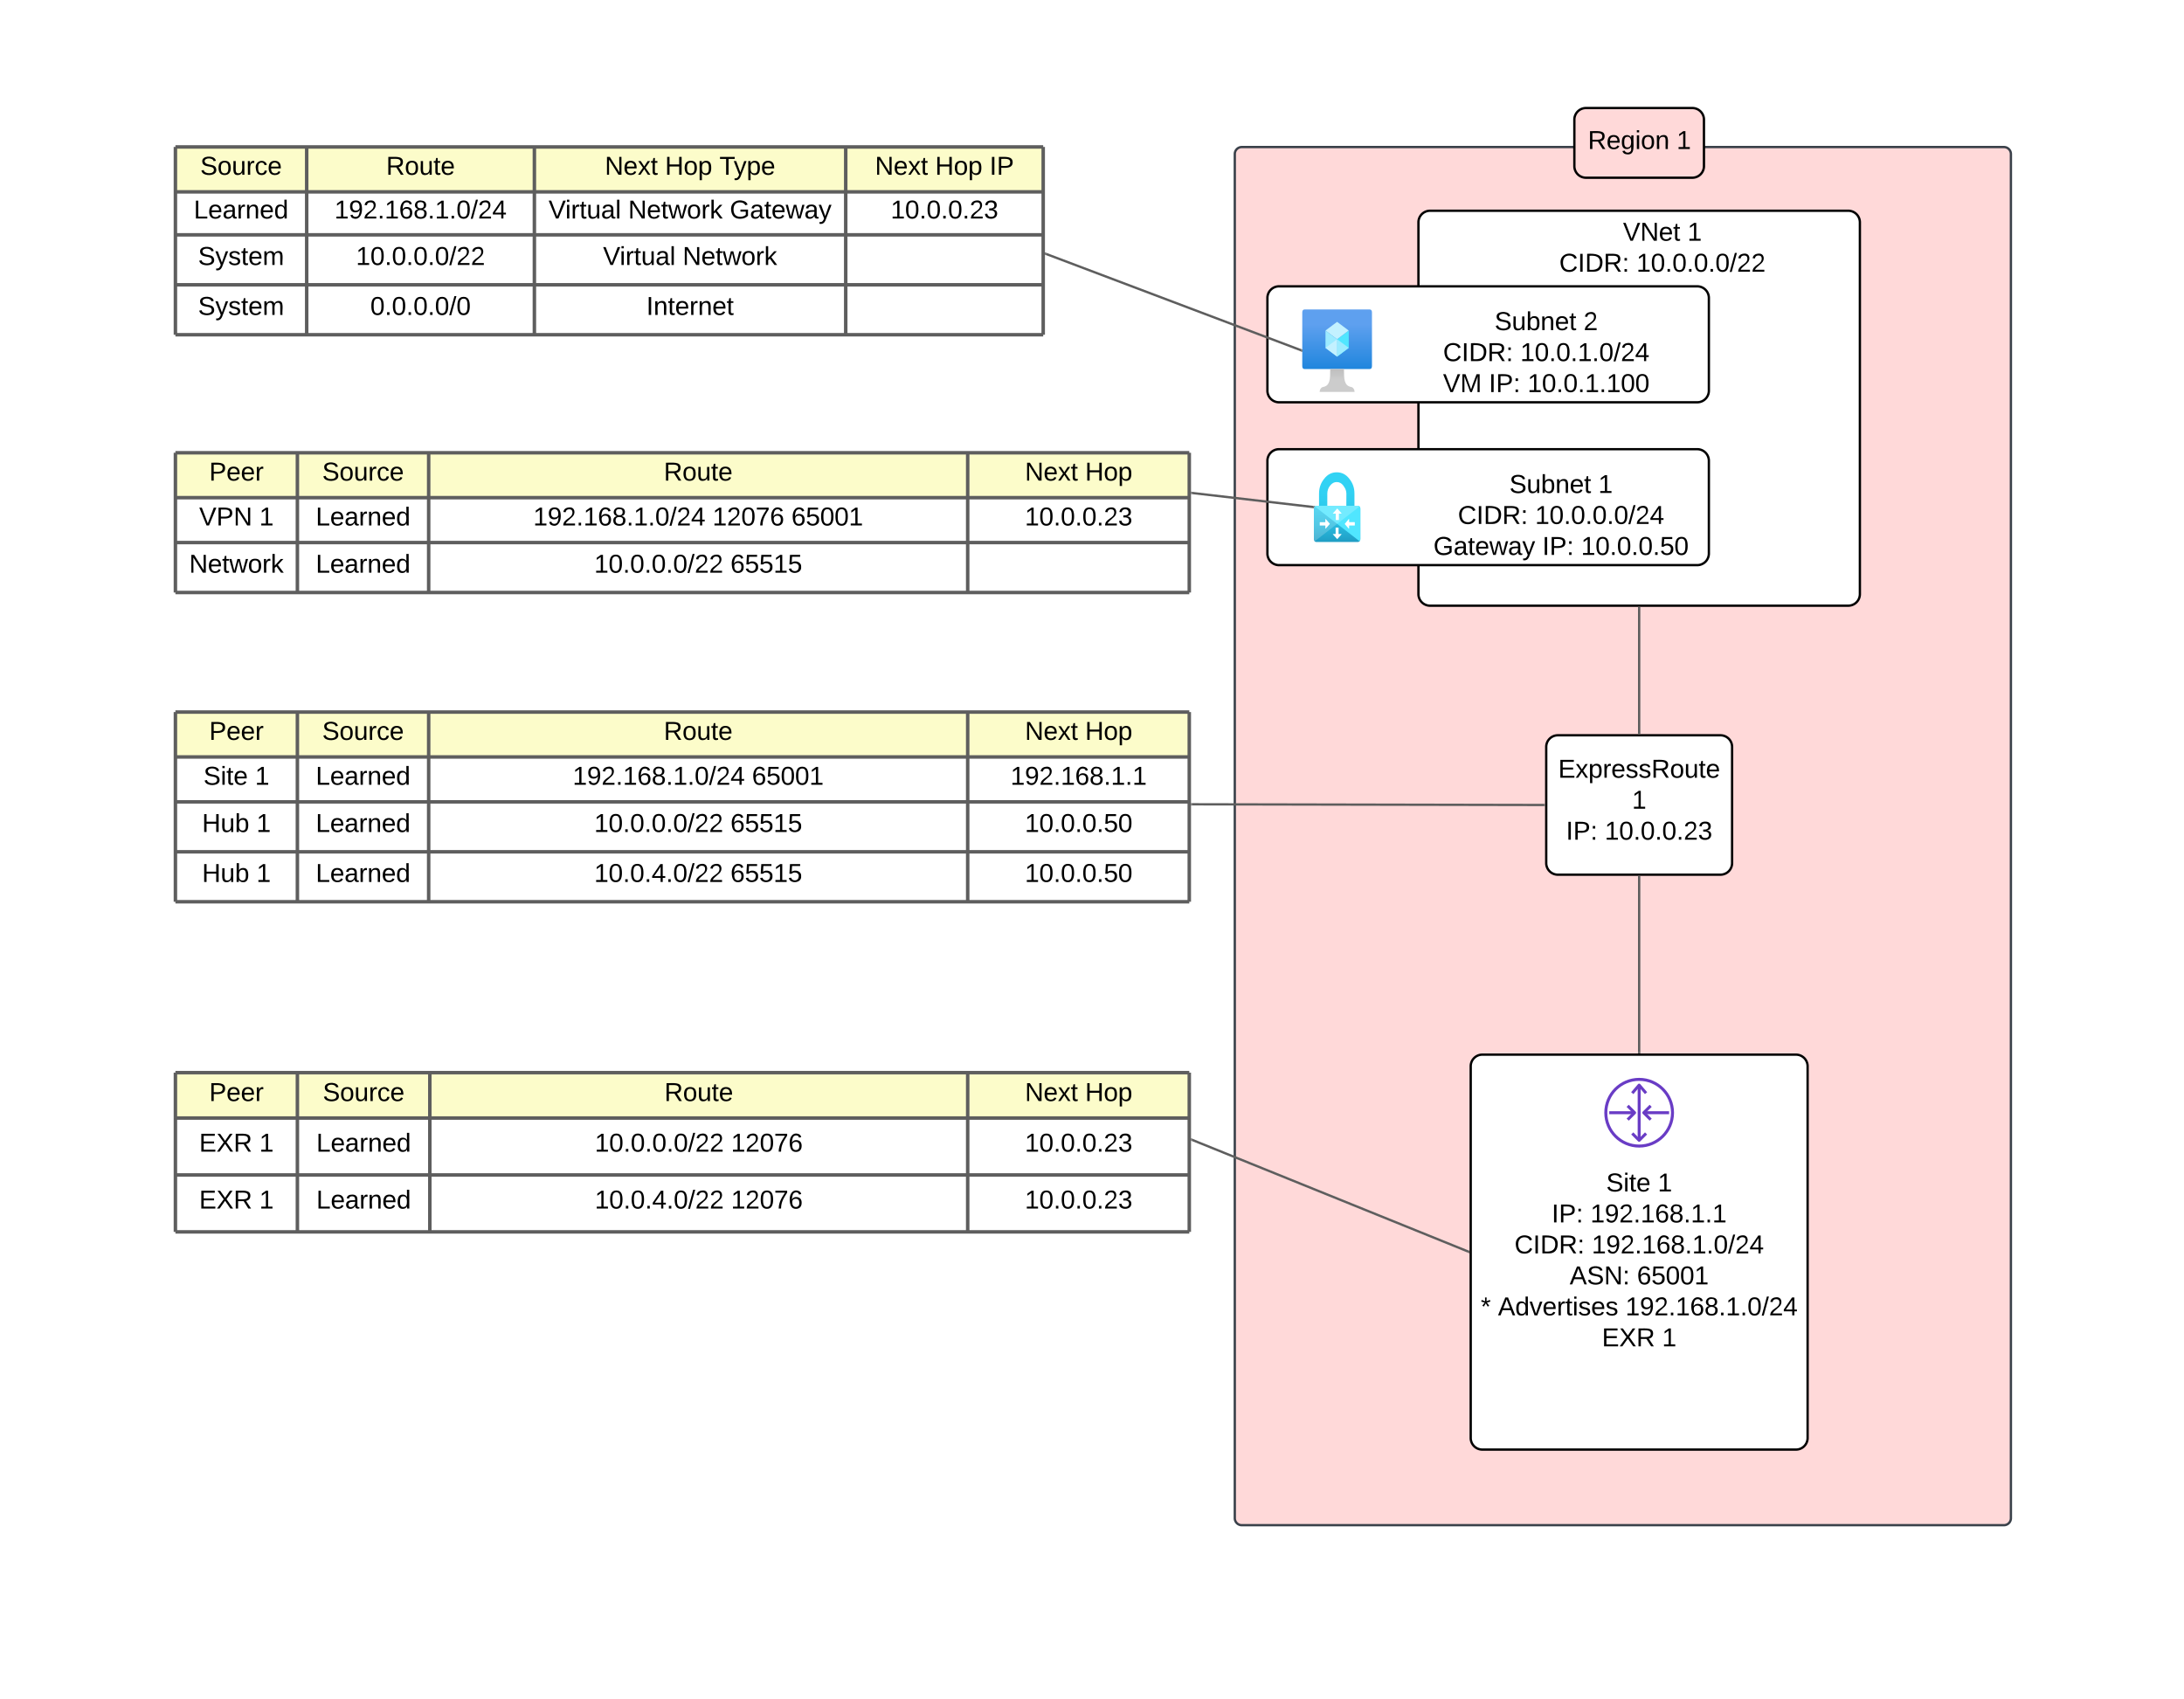 <svg xmlns="http://www.w3.org/2000/svg" xmlns:xlink="http://www.w3.org/1999/xlink" xmlns:lucid="lucid" width="1880" height="1463"><g transform="translate(271 -107)" lucid:page-tab-id="A-pHyNG8n0ai"><path d="M-2500-500h4000v2000h-4000z" fill="#fff"/><path d="M791.92 239.6a6 6 0 0 1 6-6H1454a6 6 0 0 1 6 6V1414a6 6 0 0 1-6 6H797.92a6 6 0 0 1-6-6z" stroke="#3a414a" stroke-width="2" fill="#ffd9d9"/><path d="M1060 750a10 10 0 0 1 10-10h140a10 10 0 0 1 10 10v100a10 10 0 0 1-10 10h-140a10 10 0 0 1-10-10z" stroke="#000" stroke-width="2" fill="#fff"/><use xlink:href="#a" transform="matrix(1,0,0,1,1065,745) translate(5.309 31.528)"/><use xlink:href="#b" transform="matrix(1,0,0,1,1065,745) translate(68.827 58.194)"/><use xlink:href="#c" transform="matrix(1,0,0,1,1065,745) translate(12.037 84.861)"/><use xlink:href="#d" transform="matrix(1,0,0,1,1065,745) translate(45.37 84.861)"/><path d="M1140 862v150.92" stroke="#5e5e5e" stroke-width="2" fill="none"/><path d="M1140.97 862.03h-1.94V861h1.94zM1140.97 1013.92h-1.94v-1.03h1.94z" stroke="#5e5e5e" stroke-width=".05" fill="#5e5e5e"/><path d="M-120 720h105v38.65h-105zM-15 720H98v38.65H-15zM98 720h464v38.65H98zM562 720h190.74v38.65H562z" fill="#fcfcca"/><path d="M-120 758.65h105v38.65h-105zM-15 758.65H98v38.65H-15zM98 758.65h464v38.65H98zM562 758.65h190.74v38.65H562zM-120 797.3h105v43h-105zM-15 797.3H98v43H-15zM98 797.3h464v43H98zM562 797.3h190.74v43H562zM-120 840.3h105v43h-105zM-15 840.3H98v43H-15zM98 840.3h464v43H98zM562 840.3h190.74v43H562z" fill="#fff"/><path d="M-120 720v38.65M-120 720h105M-15 720v38.65M-15 720H98M98 720v38.65M98 720h464M562 720v38.65M752.74 720v38.65M562 720h190.74M-120 758.65v38.65M-120 758.65h105M-15 758.65v38.65M-15 758.65H98M98 758.65v38.65M98 758.65h464M562 758.65v38.65M752.74 758.65v38.65M562 758.65h190.74M-120 797.3v43M-120 797.3h105M-15 797.3v43M-15 797.3H98M98 797.3v43M98 797.3h464M562 797.3v43M752.74 797.3v43M562 797.3h190.74M-120 840.3v43M-120 840.3h105M-120 883.3h105M-15 840.3v43M-15 840.3H98M-15 883.3H98M98 840.3v43M98 840.3h464M98 883.3h464M562 840.3v43M752.74 840.3v43M562 840.3h190.74M562 883.3h190.74" stroke="#5e5e5e" stroke-width="3" fill="none"/><use xlink:href="#e" transform="matrix(1,0,0,1,-115,725) translate(24.074 18.944)"/><use xlink:href="#f" transform="matrix(1,0,0,1,-10,725) translate(16.346 18.944)"/><use xlink:href="#g" transform="matrix(1,0,0,1,103,725) translate(197.401 18.944)"/><use xlink:href="#h" transform="matrix(1,0,0,1,567,725) translate(44.265 18.944)"/><use xlink:href="#i" transform="matrix(1,0,0,1,567,725) translate(96.056 18.944)"/><use xlink:href="#j" transform="matrix(1,0,0,1,-115,763.651) translate(19.136 18.944)"/><use xlink:href="#k" transform="matrix(1,0,0,1,-115,763.651) translate(63.519 18.944)"/><use xlink:href="#l" transform="matrix(1,0,0,1,-10,763.651) translate(10.79 18.944)"/><use xlink:href="#m" transform="matrix(1,0,0,1,103,763.651) translate(118.975 18.944)"/><use xlink:href="#n" transform="matrix(1,0,0,1,103,763.651) translate(273.296 18.944)"/><use xlink:href="#o" transform="matrix(1,0,0,1,567,763.651) translate(31.858 18.944)"/><use xlink:href="#p" transform="matrix(1,0,0,1,-115,802.302) translate(17.901 20.944)"/><use xlink:href="#k" transform="matrix(1,0,0,1,-115,802.302) translate(64.753 20.944)"/><use xlink:href="#l" transform="matrix(1,0,0,1,-10,802.302) translate(10.79 20.944)"/><use xlink:href="#q" transform="matrix(1,0,0,1,103,802.302) translate(137.494 20.944)"/><use xlink:href="#r" transform="matrix(1,0,0,1,103,802.302) translate(254.778 20.944)"/><use xlink:href="#s" transform="matrix(1,0,0,1,567,802.302) translate(44.204 20.944)"/><use xlink:href="#p" transform="matrix(1,0,0,1,-115,845.302) translate(17.901 20.944)"/><use xlink:href="#k" transform="matrix(1,0,0,1,-115,845.302) translate(64.753 20.944)"/><use xlink:href="#l" transform="matrix(1,0,0,1,-10,845.302) translate(10.79 20.944)"/><use xlink:href="#t" transform="matrix(1,0,0,1,103,845.302) translate(137.494 20.944)"/><use xlink:href="#r" transform="matrix(1,0,0,1,103,845.302) translate(254.778 20.944)"/><use xlink:href="#s" transform="matrix(1,0,0,1,567,845.302) translate(44.204 20.944)"/><path d="M993.07 1184.54l-237.9-96.25" stroke="#5e5e5e" stroke-width="2" fill="none"/><path d="M994 1183.87v2.1l-1.32-.53.74-1.8zM755.55 1087.4l-.73 1.8-.58-.23v-2.1z" stroke="#5e5e5e" stroke-width=".05" fill="#5e5e5e"/><path d="M995 1024.92a10 10 0 0 1 10-10h270a10 10 0 0 1 10 10v320a10 10 0 0 1-10 10h-270a10 10 0 0 1-10-10z" stroke="#000" stroke-width="2" fill="#fff"/><path d="M1140 1094.92c-16.56 0-30-13.44-30-30 0-16.56 13.44-30 30-30 16.56 0 30 13.44 30 30 0 16.56-13.44 30-30 30zm0-57.42c-15.18 0-27.42 12.24-27.42 27.42 0 15.18 12.24 27.42 27.42 27.42 15.18 0 27.42-12.24 27.42-27.42 0-15.18-12.24-27.42-27.42-27.42z" stroke="#fff" stroke-opacity="0" fill="#693cc5"/><path d="M1144.97 1048.9l-4.97-5.8-4.97 5.8-1.94-1.66 5.93-6.93c.46-.52 1.26-.58 1.8-.12l.14.13 5.94 6.94z" stroke="#fff" stroke-opacity="0" fill="#693cc5"/><path d="M1138.72 1042.1h2.56v45.63h-2.56v-45.64z" stroke="#fff" stroke-opacity="0" fill="#693cc5"/><path d="M1140 1089.96c-.36 0-.66-.12-.9-.37l-5.94-5.95 1.8-1.8 5.04 5.1 5.04-5.1 1.8 1.8-5.94 5.94c-.24.24-.54.36-.9.36zM1131.06 1071.76l-1.87-1.74 5.03-5.1-5.04-5.04 1.86-1.8 5.94 5.93c.5.5.5 1.3 0 1.82zM1149 1071.76l-5.94-5.94c-.5-.5-.5-1.3 0-1.8l5.94-5.95 1.8 1.8-5.03 5.05 5.04 5.1z" stroke="#fff" stroke-opacity="0" fill="#693cc5"/><path d="M1143.96 1063.64h21.8v2.55h-21.8v-2.56zM1114.25 1063.64h21.8v2.55h-21.8v-2.56z" stroke="#fff" stroke-opacity="0" fill="#693cc5"/><path d="M-120 1030.42h105v39.07h-105zM-15 1030.42H99v39.07H-15zM99 1030.42h463v39.07H99zM562 1030.42h190.74v39.07H562z" fill="#fcfcca"/><path d="M-120 1069.5h105v49h-105zM-15 1069.5H99v49H-15zM99 1069.5h463v49H99zM562 1069.5h190.74v49H562zM-120 1118.5h105v49h-105zM-15 1118.5H99v49H-15zM99 1118.5h463v49H99zM562 1118.5h190.74v49H562z" fill="#fff"/><path d="M-120 1030.42v39.07M-120 1030.42h105M-15 1030.42v39.07M-15 1030.42H99M99 1030.42v39.07M99 1030.42h463M562 1030.42v39.07M752.74 1030.42v39.07M562 1030.42h190.74M-120 1069.5v49M-120 1069.5h105M-15 1069.5v49M-15 1069.5H99M99 1069.5v49M99 1069.5h463M562 1069.5v49M752.74 1069.5v49M562 1069.5h190.74M-120 1118.5v49M-120 1118.5h105M-120 1167.5h105M-15 1118.5v49M-15 1118.5H99M-15 1167.5H99M99 1118.5v49M99 1118.5h463M99 1167.5h463M562 1118.5v49M752.74 1118.5v49M562 1118.5h190.74M562 1167.5h190.74" stroke="#5e5e5e" stroke-width="3" fill="none"/><use xlink:href="#e" transform="matrix(1,0,0,1,-115,1035.417) translate(24.074 19.444)"/><use xlink:href="#f" transform="matrix(1,0,0,1,-10,1035.417) translate(16.846 19.444)"/><use xlink:href="#g" transform="matrix(1,0,0,1,104,1035.417) translate(196.901 19.444)"/><use xlink:href="#h" transform="matrix(1,0,0,1,567,1035.417) translate(44.265 19.444)"/><use xlink:href="#i" transform="matrix(1,0,0,1,567,1035.417) translate(96.056 19.444)"/><use xlink:href="#u" transform="matrix(1,0,0,1,-115,1074.486) translate(15.432 23.944)"/><use xlink:href="#k" transform="matrix(1,0,0,1,-115,1074.486) translate(67.222 23.944)"/><use xlink:href="#l" transform="matrix(1,0,0,1,-10,1074.486) translate(11.29 23.944)"/><use xlink:href="#q" transform="matrix(1,0,0,1,104,1074.486) translate(136.994 23.944)"/><use xlink:href="#v" transform="matrix(1,0,0,1,104,1074.486) translate(254.278 23.944)"/><use xlink:href="#w" transform="matrix(1,0,0,1,567,1074.486) translate(44.204 23.944)"/><use xlink:href="#u" transform="matrix(1,0,0,1,-115,1123.486) translate(15.432 23.944)"/><use xlink:href="#k" transform="matrix(1,0,0,1,-115,1123.486) translate(67.222 23.944)"/><use xlink:href="#l" transform="matrix(1,0,0,1,-10,1123.486) translate(11.29 23.944)"/><use xlink:href="#t" transform="matrix(1,0,0,1,104,1123.486) translate(136.994 23.944)"/><use xlink:href="#v" transform="matrix(1,0,0,1,104,1123.486) translate(254.278 23.944)"/><use xlink:href="#w" transform="matrix(1,0,0,1,567,1123.486) translate(44.204 23.944)"/><path d="M990 1120.92a6 6 0 0 1 6-6h288a6 6 0 0 1 6 6v48a6 6 0 0 1-6 6H996a6 6 0 0 1-6-6z" fill="none"/><use xlink:href="#j" transform="matrix(1,0,0,1,990,1114.917) translate(121.636 17.778)"/><use xlink:href="#b" transform="matrix(1,0,0,1,990,1114.917) translate(166.019 17.778)"/><use xlink:href="#c" transform="matrix(1,0,0,1,990,1114.917) translate(74.691 44.444)"/><use xlink:href="#x" transform="matrix(1,0,0,1,990,1114.917) translate(108.025 44.444)"/><use xlink:href="#y" transform="matrix(1,0,0,1,990,1114.917) translate(42.685 71.111)"/><use xlink:href="#z" transform="matrix(1,0,0,1,990,1114.917) translate(109.167 71.111)"/><use xlink:href="#A" transform="matrix(1,0,0,1,990,1114.917) translate(90.154 97.778)"/><use xlink:href="#B" transform="matrix(1,0,0,1,990,1114.917) translate(148.117 97.778)"/><use xlink:href="#C" transform="matrix(1,0,0,1,990,1114.917) translate(13.642 124.444)"/><use xlink:href="#D" transform="matrix(1,0,0,1,990,1114.917) translate(28.457 124.444)"/><use xlink:href="#E" transform="matrix(1,0,0,1,990,1114.917) translate(138.21 124.444)"/><use xlink:href="#F" transform="matrix(1,0,0,1,990,1114.917) translate(117.932 151.111)"/><use xlink:href="#k" transform="matrix(1,0,0,1,990,1114.917) translate(169.722 151.111)"/><path d="M1058 800l-302.76-.6" stroke="#5e5e5e" stroke-width="2" fill="none"/><path d="M1059 799.02V801h-1.03V799zM755.26 798.44v1.95h-1.02v-1.97z" stroke="#5e5e5e" stroke-width=".05" fill="#5e5e5e"/><path d="M950 298.43a10 10 0 0 1 10-10h360a10 10 0 0 1 10 10v320a10 10 0 0 1-10 10H960a10 10 0 0 1-10-10z" stroke="#000" stroke-width="2" fill="#fff"/><use xlink:href="#G" transform="matrix(1,0,0,1,955,293.432) translate(185 156.997)"/><use xlink:href="#H" transform="matrix(1,0,0,1,955,293.432) translate(185 183.663)"/><path d="M-120 496.78h105v38.65h-105zM-15 496.78H98v38.65H-15zM98 496.78h464v38.65H98zM562 496.78h190.74v38.65H562z" fill="#fcfcca"/><path d="M-120 535.43h105v38.65h-105zM-15 535.43H98v38.65H-15zM98 535.43h464v38.65H98zM562 535.43h190.74v38.65H562zM-120 574.08h105v43h-105zM-15 574.08H98v43H-15zM98 574.08h464v43H98zM562 574.08h190.74v43H562z" fill="#fff"/><path d="M-120 496.78v38.65M-120 496.78h105M-15 496.78v38.65M-15 496.78H98M98 496.78v38.65M98 496.78h464M562 496.78v38.65M752.74 496.78v38.65M562 496.78h190.74M-120 535.43v38.65M-120 535.43h105M-15 535.43v38.65M-15 535.43H98M98 535.43v38.65M98 535.43h464M562 535.43v38.65M752.74 535.43v38.65M562 535.43h190.74M-120 574.08v43M-120 574.08h105M-120 617.08h105M-15 574.08v43M-15 574.08H98M-15 617.08H98M98 574.08v43M98 574.08h464M98 617.08h464M562 574.08v43M752.74 574.08v43M562 574.08h190.74M562 617.08h190.74" stroke="#5e5e5e" stroke-width="3" fill="none"/><use xlink:href="#e" transform="matrix(1,0,0,1,-115,501.781) translate(24.074 18.944)"/><use xlink:href="#f" transform="matrix(1,0,0,1,-10,501.781) translate(16.346 18.944)"/><use xlink:href="#g" transform="matrix(1,0,0,1,103,501.781) translate(197.401 18.944)"/><use xlink:href="#h" transform="matrix(1,0,0,1,567,501.781) translate(44.265 18.944)"/><use xlink:href="#i" transform="matrix(1,0,0,1,567,501.781) translate(96.056 18.944)"/><use xlink:href="#I" transform="matrix(1,0,0,1,-115,540.432) translate(15.432 18.944)"/><use xlink:href="#k" transform="matrix(1,0,0,1,-115,540.432) translate(67.222 18.944)"/><use xlink:href="#l" transform="matrix(1,0,0,1,-10,540.432) translate(10.79 18.944)"/><use xlink:href="#m" transform="matrix(1,0,0,1,103,540.432) translate(85.025 18.944)"/><use xlink:href="#J" transform="matrix(1,0,0,1,103,540.432) translate(239.346 18.944)"/><use xlink:href="#n" transform="matrix(1,0,0,1,103,540.432) translate(307.247 18.944)"/><use xlink:href="#w" transform="matrix(1,0,0,1,567,540.432) translate(44.204 18.944)"/><use xlink:href="#K" transform="matrix(1,0,0,1,-115,579.083) translate(6.852 20.944)"/><use xlink:href="#l" transform="matrix(1,0,0,1,-10,579.083) translate(10.79 20.944)"/><use xlink:href="#q" transform="matrix(1,0,0,1,103,579.083) translate(137.494 20.944)"/><use xlink:href="#r" transform="matrix(1,0,0,1,103,579.083) translate(254.778 20.944)"/><path d="M1140 630.43V738" stroke="#5e5e5e" stroke-width="2" fill="none"/><path d="M1140.97 630.46h-1.94v-1.03h1.94zM1140.97 739h-1.94v-1.03h1.94z" stroke="#5e5e5e" stroke-width=".05" fill="#5e5e5e"/><path d="M-120 233.5H-7v38.67h-113zM-7 233.5h196v38.67H-7zM189 233.5h268v38.67H189zM457 233.5h170v38.67H457z" fill="#fcfcca"/><path d="M-120 272.17H-7v37h-113zM-7 272.17h196v37H-7zM189 272.17h268v37H189zM457 272.17h170v37H457zM-120 309.17H-7v43h-113zM-7 309.17h196v43H-7zM189 309.17h268v43H189zM457 309.17h170v43H457zM-120 352.17H-7v43h-113zM-7 352.17h196v43H-7zM189 352.17h268v43H189zM457 352.17h170v43H457z" fill="#fff"/><path d="M-120 233.5v38.67M-120 233.5H-7M-7 233.5v38.67M-7 233.5h196M189 233.5v38.67M189 233.5h268M457 233.5v38.67M627 233.5v38.67M457 233.5h170M-120 272.17v37M-120 272.17H-7M-7 272.17v37M-7 272.17h196M189 272.17v37M189 272.17h268M457 272.17v37M627 272.17v37M457 272.17h170M-120 309.17v43M-120 309.17H-7M-7 309.17v43M-7 309.17h196M189 309.17v43M189 309.17h268M457 309.17v43M627 309.17v43M457 309.17h170M-120 352.17v43M-120 352.17H-7M-120 395.17H-7M-7 352.17v43M-7 352.17h196M-7 395.17h196M189 352.17v43M189 352.17h268M189 395.17h268M457 352.17v43M627 352.17v43M457 352.17h170M457 395.17h170" stroke="#5e5e5e" stroke-width="3" fill="none"/><use xlink:href="#f" transform="matrix(1,0,0,1,-115,238.515) translate(16.346 18.944)"/><use xlink:href="#g" transform="matrix(1,0,0,1,-2,238.515) translate(63.401 18.944)"/><use xlink:href="#h" transform="matrix(1,0,0,1,194,238.515) translate(55.636 18.944)"/><use xlink:href="#L" transform="matrix(1,0,0,1,194,238.515) translate(107.426 18.944)"/><use xlink:href="#M" transform="matrix(1,0,0,1,194,238.515) translate(154.278 18.944)"/><use xlink:href="#h" transform="matrix(1,0,0,1,462,238.515) translate(20.185 18.944)"/><use xlink:href="#L" transform="matrix(1,0,0,1,462,238.515) translate(71.975 18.944)"/><use xlink:href="#N" transform="matrix(1,0,0,1,462,238.515) translate(118.827 18.944)"/><use xlink:href="#l" transform="matrix(1,0,0,1,-115,277.167) translate(10.79 17.944)"/><g><use xlink:href="#O" transform="matrix(1,0,0,1,-2,277.167) translate(18.926 17.944)"/></g><g><use xlink:href="#P" transform="matrix(1,0,0,1,194,277.167) translate(7.21 17.944)"/><use xlink:href="#Q" transform="matrix(1,0,0,1,194,277.167) translate(75.728 17.944)"/><use xlink:href="#R" transform="matrix(1,0,0,1,194,277.167) translate(163.198 17.944)"/></g><g><use xlink:href="#w" transform="matrix(1,0,0,1,462,277.167) translate(33.704 17.944)"/></g><g><use xlink:href="#S" transform="matrix(1,0,0,1,-115,314.167) translate(14.494 20.944)"/></g><g><use xlink:href="#T" transform="matrix(1,0,0,1,-2,314.167) translate(37.444 20.944)"/></g><g><use xlink:href="#P" transform="matrix(1,0,0,1,194,314.167) translate(54.093 20.944)"/><use xlink:href="#U" transform="matrix(1,0,0,1,194,314.167) translate(122.611 20.944)"/></g><g><use xlink:href="#S" transform="matrix(1,0,0,1,-115,357.167) translate(14.494 20.944)"/></g><g><use xlink:href="#V" transform="matrix(1,0,0,1,-2,357.167) translate(49.79 20.944)"/></g><g><use xlink:href="#W" transform="matrix(1,0,0,1,194,357.167) translate(91.377 20.944)"/></g><path d="M820 503.7a10 10 0 0 1 10-10h360a10 10 0 0 1 10 10v79.81a10 10 0 0 1-10 10H830a10 10 0 0 1-10-10z" stroke="#000" stroke-width="2" fill="#fff"/><path d="M859.43 543.5l-104.2-12.1" stroke="#5e5e5e" stroke-width="2" fill="none"/><path d="M861.14 542.72l-.37.27.03.02-.07.03v.02l-.13.06-.5 1.36-.03.05-.78-.08.22-1.94zM755.37 530.43l-.23 1.94-.9-.1v-1.97z" stroke="#5e5e5e" stroke-width=".05" fill="#5e5e5e"/><path d="M897.88 542.4h-2.96v-10.2c.05-5.03-1.4-9.3-4.4-13-2.8-3.73-6.46-5.6-10.78-5.6-4.36-.05-8.07 1.87-10.9 5.6-3 3.65-4.44 7.97-4.4 13v10.2h-2.4c-1.12.07-2.04 1.1-2.04 2.35v26.58c0 1.26.92 2.28 2.04 2.28h35.84c1.12 0 2.04-1 2.08-2.27v-26.58c-.04-1.32-.96-2.28-2.08-2.34zm-9.95 0h-16.38v-10.37c0-2.76.88-5.16 2.56-7.14 1.44-1.87 3.36-2.9 5.56-2.9 2.2 0 4.12 1.03 5.56 2.9.4.47.67.9.95 1.43 1.16 1.68 1.72 3.48 1.8 5.64z" stroke="#000" stroke-opacity="0" fill="url(#X)"/><path d="M897.97 542.4h-35.9c-.52 0-.95.2-1.3.6l38.5 29.9c.46-.43.74-1.04.74-1.74v-26.58c-.07-1.22-.93-2.13-2.03-2.17z" stroke="#000" stroke-opacity="0" fill="#50e6ff"/><path d="M862.14 542.4H898c.5 0 .95.2 1.34.6l-38.54 29.9c-.47-.46-.74-1.04-.74-1.74v-26.58c.12-1.22.98-2.13 2.08-2.17z" stroke="#000" stroke-opacity="0" fill="#fff" fill-opacity=".2"/><path d="M876.46 548.86l3.53-4c.08-.07.17-.07.26 0l3.5 4c.1.05.1.18.06.26-.03.03-.03.06-.06.08h-2.05c-.1 0-.17.08-.17.2v5.1c0 .12-.1.2-.18.2h-2.33c-.1.02-.15-.03-.18-.1V549.4c-.03-.12-.1-.22-.2-.2h-2.06c-.1-.02-.2-.1-.2-.23 0-.03.04-.08.08-.1zm7.27 18.2l-3.5 3.96c-.06.1-.18.1-.24.02-.04 0-.04 0-.04-.02l-3.5-3.95c-.1-.05-.13-.18-.07-.3.02 0 .02 0 .06-.04h2.05c.13 0 .22-.08.22-.18v-5.15c0-.13.1-.2.18-.2h2.18c.1 0 .18.07.18.2v5.15c0 .1.1.18.18.18h2.05c.08-.08.2-.05.26.05.06.08.06.22-.03.3zm-13.86-5.14v-2.34c0-.1-.1-.18-.18-.18h-4.45c-.12 0-.18-.1-.18-.2v-2.38c-.06-.08-.03-.2.06-.26.03-.02.06-.02.12-.02h4.44c.08 0 .17-.08.17-.2V554c0-.12.12-.22.24-.2.04 0 .07.03.1.06l3.5 3.96c.07.08.07.2 0 .27l-3.5 3.98c-.1.08-.24.05-.3-.05l-.03-.1zm20.45-7.9v2.3c0 .14.1.2.18.2h4.53s.2 0 .2.23v2.44c0 .12-.08.2-.2.2h-4.53c-.1 0-.18.08-.18.18v2.34c0 .1-.06.2-.15.2-.06 0-.12 0-.15-.04l-3.5-4 3.5-4.23s.3-.05.3.16z" stroke="#000" stroke-opacity="0" fill="#fff"/><path d="M952.74 519.6a6 6 0 0 1 6-6h228a6 6 0 0 1 6 6v48a6 6 0 0 1-6 6h-228a6 6 0 0 1-6-6z" fill="none"/><g><use xlink:href="#Y" transform="matrix(1,0,0,1,952.738,513.614) translate(75.556 17.778)"/><use xlink:href="#Z" transform="matrix(1,0,0,1,952.738,513.614) translate(152.099 17.778)"/><use xlink:href="#aa" transform="matrix(1,0,0,1,952.738,513.614) translate(31.204 44.444)"/><use xlink:href="#ab" transform="matrix(1,0,0,1,952.738,513.614) translate(97.685 44.444)"/><use xlink:href="#ac" transform="matrix(1,0,0,1,952.738,513.614) translate(10.154 71.111)"/><use xlink:href="#ad" transform="matrix(1,0,0,1,952.738,513.614) translate(103.92 71.111)"/><use xlink:href="#ae" transform="matrix(1,0,0,1,952.738,513.614) translate(137.253 71.111)"/></g><path d="M820 363.5a10 10 0 0 1 10-10h360a10 10 0 0 1 10 10v79.82a10 10 0 0 1-10 10H830a10 10 0 0 1-10-10z" stroke="#000" stroke-width="2" fill="#fff"/><path d="M851.98 373.42h56.04c1.32 0 1.98.87 1.98 2.56v46.13c0 1.7-.66 2.58-1.98 2.58h-56.04c-1.32 0-1.98-.87-1.98-2.56v-46.14c0-1.7.66-2.56 1.98-2.56z" stroke="#000" stroke-opacity="0" fill="url(#af)"/><path d="M890.02 391.6v14.9L880 414.04v-14.97l10.02-7.47z" stroke="#000" stroke-opacity="0" fill="#50e6ff"/><path d="M889.96 391.54l-10 7.5-9.98-7.5 10-7.47 9.98 7.47z" stroke="#000" stroke-opacity="0" fill="#c3f1ff"/><path d="M880 399.1v14.93l-10.02-7.52v-14.9l10.02 7.5z" stroke="#000" stroke-opacity="0" fill="#9cebff"/><path d="M869.98 406.46l10.02-7.4v14.9l-10.02-7.5z" stroke="#000" stroke-opacity="0" fill="#c3f1ff"/><path d="M890.02 406.46l-10.02-7.4v14.9l10.02-7.5z" stroke="#000" stroke-opacity="0" fill="#9cebff"/><path d="M892.03 440.15c-5.94-1.18-6.15-6.65-6.15-15.47h-11.8c0 8.82-.17 14.3-6.1 15.47-1.72.24-2.98 2.08-2.98 4.27h30c0-2.2-1.26-4.03-2.97-4.27z" stroke="#000" stroke-opacity="0" fill="url(#ag)"/><path d="M940 379.42a6 6 0 0 1 6-6h228a6 6 0 0 1 6 6v48a6 6 0 0 1-6 6H946a6 6 0 0 1-6-6z" fill="none"/><g><use xlink:href="#Y" transform="matrix(1,0,0,1,940,373.416) translate(75.556 17.778)"/><use xlink:href="#ah" transform="matrix(1,0,0,1,940,373.416) translate(152.099 17.778)"/><use xlink:href="#aa" transform="matrix(1,0,0,1,940,373.416) translate(31.204 44.444)"/><use xlink:href="#ai" transform="matrix(1,0,0,1,940,373.416) translate(97.685 44.444)"/><use xlink:href="#aj" transform="matrix(1,0,0,1,940,373.416) translate(31.142 71.111)"/><use xlink:href="#ak" transform="matrix(1,0,0,1,940,373.416) translate(70.586 71.111)"/><use xlink:href="#al" transform="matrix(1,0,0,1,940,373.416) translate(103.92 71.111)"/></g><path d="M849.06 408.56L629.44 325.6" stroke="#5e5e5e" stroke-width="2" fill="none"/><path d="M850 407.87v2.1l-1.3-.5.68-1.83zM629.8 324.7l-.68 1.83-.62-.23v-2.08z" stroke="#5e5e5e" stroke-width=".05" fill="#5e5e5e"/><path d="M1040 299.12a6 6 0 0 1 6-6h228a6 6 0 0 1 6 6v48a6 6 0 0 1-6 6h-228a6 6 0 0 1-6-6z" fill="none"/><g><use xlink:href="#am" transform="matrix(1,0,0,1,1040,293.12) translate(86.08 21.111)"/><use xlink:href="#b" transform="matrix(1,0,0,1,1040,293.12) translate(141.574 21.111)"/><use xlink:href="#y" transform="matrix(1,0,0,1,1040,293.12) translate(31.204 47.778)"/><use xlink:href="#an" transform="matrix(1,0,0,1,1040,293.12) translate(97.685 47.778)"/></g><path d="M1084.22 210a10 10 0 0 1 10-10h91.56a10 10 0 0 1 10 10v40a10 10 0 0 1-10 10h-91.56a10 10 0 0 1-10-10z" stroke="#000" stroke-width="2" fill="#ffd9d9"/><g><use xlink:href="#ao" transform="matrix(1,0,0,1,1089.22,205) translate(6.617 30.278)"/><use xlink:href="#ap" transform="matrix(1,0,0,1,1089.22,205) translate(83.037 30.278)"/></g><defs><path d="M30 0v-248h187v28H63v79h144v27H63v87h162V0H30" id="aq"/><path d="M141 0L90-78 38 0H4l68-98-65-92h35l48 74 47-74h35l-64 92 68 98h-35" id="ar"/><path d="M115-194c55 1 70 41 70 98S169 2 115 4C84 4 66-9 55-30l1 105H24l-1-265h31l2 30c10-21 28-34 59-34zm-8 174c40 0 45-34 45-75s-6-73-45-74c-42 0-51 32-51 76 0 43 10 73 51 73" id="as"/><path d="M114-163C36-179 61-72 57 0H25l-1-190h30c1 12-1 29 2 39 6-27 23-49 58-41v29" id="at"/><path d="M100-194c63 0 86 42 84 106H49c0 40 14 67 53 68 26 1 43-12 49-29l28 8c-11 28-37 45-77 45C44 4 14-33 15-96c1-61 26-98 85-98zm52 81c6-60-76-77-97-28-3 7-6 17-6 28h103" id="au"/><path d="M135-143c-3-34-86-38-87 0 15 53 115 12 119 90S17 21 10-45l28-5c4 36 97 45 98 0-10-56-113-15-118-90-4-57 82-63 122-42 12 7 21 19 24 35" id="av"/><path d="M233-177c-1 41-23 64-60 70L243 0h-38l-65-103H63V0H30v-248c88 3 205-21 203 71zM63-129c60-2 137 13 137-47 0-61-80-42-137-45v92" id="aw"/><path d="M100-194c62-1 85 37 85 99 1 63-27 99-86 99S16-35 15-95c0-66 28-99 85-99zM99-20c44 1 53-31 53-75 0-43-8-75-51-75s-53 32-53 75 10 74 51 75" id="ax"/><path d="M84 4C-5 8 30-112 23-190h32v120c0 31 7 50 39 49 72-2 45-101 50-169h31l1 190h-30c-1-10 1-25-2-33-11 22-28 36-60 37" id="ay"/><path d="M59-47c-2 24 18 29 38 22v24C64 9 27 4 27-40v-127H5v-23h24l9-43h21v43h35v23H59v120" id="az"/><g id="a"><use transform="matrix(0.062,0,0,0.062,0,0)" xlink:href="#aq"/><use transform="matrix(0.062,0,0,0.062,14.815,0)" xlink:href="#ar"/><use transform="matrix(0.062,0,0,0.062,25.926,0)" xlink:href="#as"/><use transform="matrix(0.062,0,0,0.062,38.272,0)" xlink:href="#at"/><use transform="matrix(0.062,0,0,0.062,45.617,0)" xlink:href="#au"/><use transform="matrix(0.062,0,0,0.062,57.963,0)" xlink:href="#av"/><use transform="matrix(0.062,0,0,0.062,69.074,0)" xlink:href="#av"/><use transform="matrix(0.062,0,0,0.062,80.185,0)" xlink:href="#aw"/><use transform="matrix(0.062,0,0,0.062,96.173,0)" xlink:href="#ax"/><use transform="matrix(0.062,0,0,0.062,108.519,0)" xlink:href="#ay"/><use transform="matrix(0.062,0,0,0.062,120.864,0)" xlink:href="#az"/><use transform="matrix(0.062,0,0,0.062,127.037,0)" xlink:href="#au"/></g><path d="M27 0v-27h64v-190l-56 39v-29l58-41h29v221h61V0H27" id="aA"/><use transform="matrix(0.062,0,0,0.062,0,0)" xlink:href="#aA" id="b"/><path d="M33 0v-248h34V0H33" id="aB"/><path d="M30-248c87 1 191-15 191 75 0 78-77 80-158 76V0H30v-248zm33 125c57 0 124 11 124-50 0-59-68-47-124-48v98" id="aC"/><path d="M33-154v-36h34v36H33zM33 0v-36h34V0H33" id="aD"/><g id="c"><use transform="matrix(0.062,0,0,0.062,0,0)" xlink:href="#aB"/><use transform="matrix(0.062,0,0,0.062,6.173,0)" xlink:href="#aC"/><use transform="matrix(0.062,0,0,0.062,20.988,0)" xlink:href="#aD"/></g><path d="M101-251c68 0 85 55 85 127S166 4 100 4C33 4 14-52 14-124c0-73 17-127 87-127zm-1 229c47 0 54-49 54-102s-4-102-53-102c-51 0-55 48-55 102 0 53 5 102 54 102" id="aE"/><path d="M33 0v-38h34V0H33" id="aF"/><path d="M101-251c82-7 93 87 43 132L82-64C71-53 59-42 53-27h129V0H18c2-99 128-94 128-182 0-28-16-43-45-43s-46 15-49 41l-32-3c6-41 34-60 81-64" id="aG"/><path d="M126-127c33 6 58 20 58 59 0 88-139 92-164 29-3-8-5-16-6-25l32-3c6 27 21 44 54 44 32 0 52-15 52-46 0-38-36-46-79-43v-28c39 1 72-4 72-42 0-27-17-43-46-43-28 0-47 15-49 41l-32-3c6-42 35-63 81-64 48-1 79 21 79 65 0 36-21 52-52 59" id="aH"/><g id="d"><use transform="matrix(0.062,0,0,0.062,0,0)" xlink:href="#aA"/><use transform="matrix(0.062,0,0,0.062,12.346,0)" xlink:href="#aE"/><use transform="matrix(0.062,0,0,0.062,24.691,0)" xlink:href="#aF"/><use transform="matrix(0.062,0,0,0.062,30.864,0)" xlink:href="#aE"/><use transform="matrix(0.062,0,0,0.062,43.21,0)" xlink:href="#aF"/><use transform="matrix(0.062,0,0,0.062,49.383,0)" xlink:href="#aE"/><use transform="matrix(0.062,0,0,0.062,61.728,0)" xlink:href="#aF"/><use transform="matrix(0.062,0,0,0.062,67.901,0)" xlink:href="#aG"/><use transform="matrix(0.062,0,0,0.062,80.247,0)" xlink:href="#aH"/></g><g id="e"><use transform="matrix(0.062,0,0,0.062,0,0)" xlink:href="#aC"/><use transform="matrix(0.062,0,0,0.062,14.815,0)" xlink:href="#au"/><use transform="matrix(0.062,0,0,0.062,27.16,0)" xlink:href="#au"/><use transform="matrix(0.062,0,0,0.062,39.506,0)" xlink:href="#at"/></g><path d="M185-189c-5-48-123-54-124 2 14 75 158 14 163 119 3 78-121 87-175 55-17-10-28-26-33-46l33-7c5 56 141 63 141-1 0-78-155-14-162-118-5-82 145-84 179-34 5 7 8 16 11 25" id="aI"/><path d="M96-169c-40 0-48 33-48 73s9 75 48 75c24 0 41-14 43-38l32 2c-6 37-31 61-74 61-59 0-76-41-82-99-10-93 101-131 147-64 4 7 5 14 7 22l-32 3c-4-21-16-35-41-35" id="aJ"/><g id="f"><use transform="matrix(0.062,0,0,0.062,0,0)" xlink:href="#aI"/><use transform="matrix(0.062,0,0,0.062,14.815,0)" xlink:href="#ax"/><use transform="matrix(0.062,0,0,0.062,27.16,0)" xlink:href="#ay"/><use transform="matrix(0.062,0,0,0.062,39.506,0)" xlink:href="#at"/><use transform="matrix(0.062,0,0,0.062,46.852,0)" xlink:href="#aJ"/><use transform="matrix(0.062,0,0,0.062,57.963,0)" xlink:href="#au"/></g><g id="g"><use transform="matrix(0.062,0,0,0.062,0,0)" xlink:href="#aw"/><use transform="matrix(0.062,0,0,0.062,15.988,0)" xlink:href="#ax"/><use transform="matrix(0.062,0,0,0.062,28.333,0)" xlink:href="#ay"/><use transform="matrix(0.062,0,0,0.062,40.679,0)" xlink:href="#az"/><use transform="matrix(0.062,0,0,0.062,46.852,0)" xlink:href="#au"/></g><path d="M190 0L58-211 59 0H30v-248h39L202-35l-2-213h31V0h-41" id="aK"/><g id="h"><use transform="matrix(0.062,0,0,0.062,0,0)" xlink:href="#aK"/><use transform="matrix(0.062,0,0,0.062,15.988,0)" xlink:href="#au"/><use transform="matrix(0.062,0,0,0.062,28.333,0)" xlink:href="#ar"/><use transform="matrix(0.062,0,0,0.062,39.444,0)" xlink:href="#az"/></g><path d="M197 0v-115H63V0H30v-248h33v105h134v-105h34V0h-34" id="aL"/><g id="i"><use transform="matrix(0.062,0,0,0.062,0,0)" xlink:href="#aL"/><use transform="matrix(0.062,0,0,0.062,15.988,0)" xlink:href="#ax"/><use transform="matrix(0.062,0,0,0.062,28.333,0)" xlink:href="#as"/></g><path d="M24-231v-30h32v30H24zM24 0v-190h32V0H24" id="aM"/><g id="j"><use transform="matrix(0.062,0,0,0.062,0,0)" xlink:href="#aI"/><use transform="matrix(0.062,0,0,0.062,14.815,0)" xlink:href="#aM"/><use transform="matrix(0.062,0,0,0.062,19.691,0)" xlink:href="#az"/><use transform="matrix(0.062,0,0,0.062,25.864,0)" xlink:href="#au"/></g><use transform="matrix(0.062,0,0,0.062,0,0)" xlink:href="#aA" id="k"/><path d="M30 0v-248h33v221h125V0H30" id="aN"/><path d="M141-36C126-15 110 5 73 4 37 3 15-17 15-53c-1-64 63-63 125-63 3-35-9-54-41-54-24 1-41 7-42 31l-33-3c5-37 33-52 76-52 45 0 72 20 72 64v82c-1 20 7 32 28 27v20c-31 9-61-2-59-35zM48-53c0 20 12 33 32 33 41-3 63-29 60-74-43 2-92-5-92 41" id="aO"/><path d="M117-194c89-4 53 116 60 194h-32v-121c0-31-8-49-39-48C34-167 62-67 57 0H25l-1-190h30c1 10-1 24 2 32 11-22 29-35 61-36" id="aP"/><path d="M85-194c31 0 48 13 60 33l-1-100h32l1 261h-30c-2-10 0-23-3-31C134-8 116 4 85 4 32 4 16-35 15-94c0-66 23-100 70-100zm9 24c-40 0-46 34-46 75 0 40 6 74 45 74 42 0 51-32 51-76 0-42-9-74-50-73" id="aQ"/><g id="l"><use transform="matrix(0.062,0,0,0.062,0,0)" xlink:href="#aN"/><use transform="matrix(0.062,0,0,0.062,12.346,0)" xlink:href="#au"/><use transform="matrix(0.062,0,0,0.062,24.691,0)" xlink:href="#aO"/><use transform="matrix(0.062,0,0,0.062,37.037,0)" xlink:href="#at"/><use transform="matrix(0.062,0,0,0.062,44.383,0)" xlink:href="#aP"/><use transform="matrix(0.062,0,0,0.062,56.728,0)" xlink:href="#au"/><use transform="matrix(0.062,0,0,0.062,69.074,0)" xlink:href="#aQ"/></g><path d="M99-251c64 0 84 50 84 122C183-37 130 33 47-8c-14-7-20-23-25-40l30-5c6 39 69 39 84 7 9-19 16-44 16-74-10 22-31 35-62 35-49 0-73-33-73-83 0-54 28-83 82-83zm-1 141c31-1 51-18 51-49 0-36-14-67-51-67-34 0-49 23-49 58 0 34 15 58 49 58" id="aR"/><path d="M110-160c48 1 74 30 74 79 0 53-28 85-80 85-65 0-83-55-86-122-5-90 50-162 133-122 14 7 22 21 27 39l-31 6c-5-40-67-38-82-6-9 19-15 44-15 74 11-20 30-34 60-33zm-7 138c34 0 49-23 49-58s-16-56-50-56c-29 0-50 16-49 49 1 36 15 65 50 65" id="aS"/><path d="M134-131c28 9 52 24 51 62-1 50-34 73-85 73S17-19 16-69c0-36 21-54 49-61-75-25-45-126 34-121 46 3 78 18 79 63 0 33-17 51-44 57zm-34-11c31 1 46-15 46-44 0-28-17-43-47-42-29 0-46 13-45 42 1 28 16 44 46 44zm1 122c35 0 51-18 51-52 0-30-18-46-53-46-33 0-51 17-51 47 0 34 19 51 53 51" id="aT"/><path d="M0 4l72-265h28L28 4H0" id="aU"/><path d="M155-56V0h-30v-56H8v-25l114-167h33v167h35v25h-35zm-30-156c-27 46-58 90-88 131h88v-131" id="aV"/><g id="m"><use transform="matrix(0.062,0,0,0.062,0,0)" xlink:href="#aA"/><use transform="matrix(0.062,0,0,0.062,12.346,0)" xlink:href="#aR"/><use transform="matrix(0.062,0,0,0.062,24.691,0)" xlink:href="#aG"/><use transform="matrix(0.062,0,0,0.062,37.037,0)" xlink:href="#aF"/><use transform="matrix(0.062,0,0,0.062,43.21,0)" xlink:href="#aA"/><use transform="matrix(0.062,0,0,0.062,55.556,0)" xlink:href="#aS"/><use transform="matrix(0.062,0,0,0.062,67.901,0)" xlink:href="#aT"/><use transform="matrix(0.062,0,0,0.062,80.247,0)" xlink:href="#aF"/><use transform="matrix(0.062,0,0,0.062,86.42,0)" xlink:href="#aA"/><use transform="matrix(0.062,0,0,0.062,98.765,0)" xlink:href="#aF"/><use transform="matrix(0.062,0,0,0.062,104.938,0)" xlink:href="#aE"/><use transform="matrix(0.062,0,0,0.062,117.284,0)" xlink:href="#aU"/><use transform="matrix(0.062,0,0,0.062,123.457,0)" xlink:href="#aG"/><use transform="matrix(0.062,0,0,0.062,135.802,0)" xlink:href="#aV"/></g><path d="M54-142c48-35 137-8 131 61C196 18 31 33 14-55l32-4c7 23 22 37 52 37 35-1 51-22 54-58 4-55-73-65-99-34H22l8-134h141v27H59" id="aW"/><g id="n"><use transform="matrix(0.062,0,0,0.062,0,0)" xlink:href="#aS"/><use transform="matrix(0.062,0,0,0.062,12.346,0)" xlink:href="#aW"/><use transform="matrix(0.062,0,0,0.062,24.691,0)" xlink:href="#aE"/><use transform="matrix(0.062,0,0,0.062,37.037,0)" xlink:href="#aE"/><use transform="matrix(0.062,0,0,0.062,49.383,0)" xlink:href="#aA"/></g><g id="o"><use transform="matrix(0.062,0,0,0.062,0,0)" xlink:href="#aA"/><use transform="matrix(0.062,0,0,0.062,12.346,0)" xlink:href="#aR"/><use transform="matrix(0.062,0,0,0.062,24.691,0)" xlink:href="#aG"/><use transform="matrix(0.062,0,0,0.062,37.037,0)" xlink:href="#aF"/><use transform="matrix(0.062,0,0,0.062,43.21,0)" xlink:href="#aA"/><use transform="matrix(0.062,0,0,0.062,55.556,0)" xlink:href="#aS"/><use transform="matrix(0.062,0,0,0.062,67.901,0)" xlink:href="#aT"/><use transform="matrix(0.062,0,0,0.062,80.247,0)" xlink:href="#aF"/><use transform="matrix(0.062,0,0,0.062,86.42,0)" xlink:href="#aA"/><use transform="matrix(0.062,0,0,0.062,98.765,0)" xlink:href="#aF"/><use transform="matrix(0.062,0,0,0.062,104.938,0)" xlink:href="#aA"/></g><path d="M115-194c53 0 69 39 70 98 0 66-23 100-70 100C84 3 66-7 56-30L54 0H23l1-261h32v101c10-23 28-34 59-34zm-8 174c40 0 45-34 45-75 0-40-5-75-45-74-42 0-51 32-51 76 0 43 10 73 51 73" id="aX"/><g id="p"><use transform="matrix(0.062,0,0,0.062,0,0)" xlink:href="#aL"/><use transform="matrix(0.062,0,0,0.062,15.988,0)" xlink:href="#ay"/><use transform="matrix(0.062,0,0,0.062,28.333,0)" xlink:href="#aX"/></g><g id="q"><use transform="matrix(0.062,0,0,0.062,0,0)" xlink:href="#aA"/><use transform="matrix(0.062,0,0,0.062,12.346,0)" xlink:href="#aE"/><use transform="matrix(0.062,0,0,0.062,24.691,0)" xlink:href="#aF"/><use transform="matrix(0.062,0,0,0.062,30.864,0)" xlink:href="#aE"/><use transform="matrix(0.062,0,0,0.062,43.21,0)" xlink:href="#aF"/><use transform="matrix(0.062,0,0,0.062,49.383,0)" xlink:href="#aE"/><use transform="matrix(0.062,0,0,0.062,61.728,0)" xlink:href="#aF"/><use transform="matrix(0.062,0,0,0.062,67.901,0)" xlink:href="#aE"/><use transform="matrix(0.062,0,0,0.062,80.247,0)" xlink:href="#aU"/><use transform="matrix(0.062,0,0,0.062,86.42,0)" xlink:href="#aG"/><use transform="matrix(0.062,0,0,0.062,98.765,0)" xlink:href="#aG"/></g><g id="r"><use transform="matrix(0.062,0,0,0.062,0,0)" xlink:href="#aS"/><use transform="matrix(0.062,0,0,0.062,12.346,0)" xlink:href="#aW"/><use transform="matrix(0.062,0,0,0.062,24.691,0)" xlink:href="#aW"/><use transform="matrix(0.062,0,0,0.062,37.037,0)" xlink:href="#aA"/><use transform="matrix(0.062,0,0,0.062,49.383,0)" xlink:href="#aW"/></g><g id="s"><use transform="matrix(0.062,0,0,0.062,0,0)" xlink:href="#aA"/><use transform="matrix(0.062,0,0,0.062,12.346,0)" xlink:href="#aE"/><use transform="matrix(0.062,0,0,0.062,24.691,0)" xlink:href="#aF"/><use transform="matrix(0.062,0,0,0.062,30.864,0)" xlink:href="#aE"/><use transform="matrix(0.062,0,0,0.062,43.21,0)" xlink:href="#aF"/><use transform="matrix(0.062,0,0,0.062,49.383,0)" xlink:href="#aE"/><use transform="matrix(0.062,0,0,0.062,61.728,0)" xlink:href="#aF"/><use transform="matrix(0.062,0,0,0.062,67.901,0)" xlink:href="#aW"/><use transform="matrix(0.062,0,0,0.062,80.247,0)" xlink:href="#aE"/></g><g id="t"><use transform="matrix(0.062,0,0,0.062,0,0)" xlink:href="#aA"/><use transform="matrix(0.062,0,0,0.062,12.346,0)" xlink:href="#aE"/><use transform="matrix(0.062,0,0,0.062,24.691,0)" xlink:href="#aF"/><use transform="matrix(0.062,0,0,0.062,30.864,0)" xlink:href="#aE"/><use transform="matrix(0.062,0,0,0.062,43.21,0)" xlink:href="#aF"/><use transform="matrix(0.062,0,0,0.062,49.383,0)" xlink:href="#aV"/><use transform="matrix(0.062,0,0,0.062,61.728,0)" xlink:href="#aF"/><use transform="matrix(0.062,0,0,0.062,67.901,0)" xlink:href="#aE"/><use transform="matrix(0.062,0,0,0.062,80.247,0)" xlink:href="#aU"/><use transform="matrix(0.062,0,0,0.062,86.42,0)" xlink:href="#aG"/><use transform="matrix(0.062,0,0,0.062,98.765,0)" xlink:href="#aG"/></g><path d="M195 0l-74-108L45 0H8l94-129-87-119h37l69 98 67-98h37l-84 118L233 0h-38" id="aY"/><g id="u"><use transform="matrix(0.062,0,0,0.062,0,0)" xlink:href="#aq"/><use transform="matrix(0.062,0,0,0.062,14.815,0)" xlink:href="#aY"/><use transform="matrix(0.062,0,0,0.062,29.63,0)" xlink:href="#aw"/></g><path d="M64 0c3-98 48-159 88-221H18v-27h164v26C143-157 98-101 97 0H64" id="aZ"/><g id="v"><use transform="matrix(0.062,0,0,0.062,0,0)" xlink:href="#aA"/><use transform="matrix(0.062,0,0,0.062,12.346,0)" xlink:href="#aG"/><use transform="matrix(0.062,0,0,0.062,24.691,0)" xlink:href="#aE"/><use transform="matrix(0.062,0,0,0.062,37.037,0)" xlink:href="#aZ"/><use transform="matrix(0.062,0,0,0.062,49.383,0)" xlink:href="#aS"/></g><g id="w"><use transform="matrix(0.062,0,0,0.062,0,0)" xlink:href="#aA"/><use transform="matrix(0.062,0,0,0.062,12.346,0)" xlink:href="#aE"/><use transform="matrix(0.062,0,0,0.062,24.691,0)" xlink:href="#aF"/><use transform="matrix(0.062,0,0,0.062,30.864,0)" xlink:href="#aE"/><use transform="matrix(0.062,0,0,0.062,43.21,0)" xlink:href="#aF"/><use transform="matrix(0.062,0,0,0.062,49.383,0)" xlink:href="#aE"/><use transform="matrix(0.062,0,0,0.062,61.728,0)" xlink:href="#aF"/><use transform="matrix(0.062,0,0,0.062,67.901,0)" xlink:href="#aG"/><use transform="matrix(0.062,0,0,0.062,80.247,0)" xlink:href="#aH"/></g><g id="x"><use transform="matrix(0.062,0,0,0.062,0,0)" xlink:href="#aA"/><use transform="matrix(0.062,0,0,0.062,12.346,0)" xlink:href="#aR"/><use transform="matrix(0.062,0,0,0.062,24.691,0)" xlink:href="#aG"/><use transform="matrix(0.062,0,0,0.062,37.037,0)" xlink:href="#aF"/><use transform="matrix(0.062,0,0,0.062,43.21,0)" xlink:href="#aA"/><use transform="matrix(0.062,0,0,0.062,55.556,0)" xlink:href="#aS"/><use transform="matrix(0.062,0,0,0.062,67.901,0)" xlink:href="#aT"/><use transform="matrix(0.062,0,0,0.062,80.247,0)" xlink:href="#aF"/><use transform="matrix(0.062,0,0,0.062,86.42,0)" xlink:href="#aA"/><use transform="matrix(0.062,0,0,0.062,98.765,0)" xlink:href="#aF"/><use transform="matrix(0.062,0,0,0.062,104.938,0)" xlink:href="#aA"/></g><path d="M212-179c-10-28-35-45-73-45-59 0-87 40-87 99 0 60 29 101 89 101 43 0 62-24 78-52l27 14C228-24 195 4 139 4 59 4 22-46 18-125c-6-104 99-153 187-111 19 9 31 26 39 46" id="ba"/><path d="M30-248c118-7 216 8 213 122C240-48 200 0 122 0H30v-248zM63-27c89 8 146-16 146-99s-60-101-146-95v194" id="bb"/><g id="y"><use transform="matrix(0.062,0,0,0.062,0,0)" xlink:href="#ba"/><use transform="matrix(0.062,0,0,0.062,15.988,0)" xlink:href="#aB"/><use transform="matrix(0.062,0,0,0.062,22.16,0)" xlink:href="#bb"/><use transform="matrix(0.062,0,0,0.062,38.148,0)" xlink:href="#aw"/><use transform="matrix(0.062,0,0,0.062,54.136,0)" xlink:href="#aD"/></g><g id="z"><use transform="matrix(0.062,0,0,0.062,0,0)" xlink:href="#aA"/><use transform="matrix(0.062,0,0,0.062,12.346,0)" xlink:href="#aR"/><use transform="matrix(0.062,0,0,0.062,24.691,0)" xlink:href="#aG"/><use transform="matrix(0.062,0,0,0.062,37.037,0)" xlink:href="#aF"/><use transform="matrix(0.062,0,0,0.062,43.21,0)" xlink:href="#aA"/><use transform="matrix(0.062,0,0,0.062,55.556,0)" xlink:href="#aS"/><use transform="matrix(0.062,0,0,0.062,67.901,0)" xlink:href="#aT"/><use transform="matrix(0.062,0,0,0.062,80.247,0)" xlink:href="#aF"/><use transform="matrix(0.062,0,0,0.062,86.42,0)" xlink:href="#aA"/><use transform="matrix(0.062,0,0,0.062,98.765,0)" xlink:href="#aF"/><use transform="matrix(0.062,0,0,0.062,104.938,0)" xlink:href="#aE"/><use transform="matrix(0.062,0,0,0.062,117.284,0)" xlink:href="#aU"/><use transform="matrix(0.062,0,0,0.062,123.457,0)" xlink:href="#aG"/><use transform="matrix(0.062,0,0,0.062,135.802,0)" xlink:href="#aV"/></g><path d="M205 0l-28-72H64L36 0H1l101-248h38L239 0h-34zm-38-99l-47-123c-12 45-31 82-46 123h93" id="bc"/><g id="A"><use transform="matrix(0.062,0,0,0.062,0,0)" xlink:href="#bc"/><use transform="matrix(0.062,0,0,0.062,14.815,0)" xlink:href="#aI"/><use transform="matrix(0.062,0,0,0.062,29.63,0)" xlink:href="#aK"/><use transform="matrix(0.062,0,0,0.062,45.617,0)" xlink:href="#aD"/></g><g id="B"><use transform="matrix(0.062,0,0,0.062,0,0)" xlink:href="#aS"/><use transform="matrix(0.062,0,0,0.062,12.346,0)" xlink:href="#aW"/><use transform="matrix(0.062,0,0,0.062,24.691,0)" xlink:href="#aE"/><use transform="matrix(0.062,0,0,0.062,37.037,0)" xlink:href="#aE"/><use transform="matrix(0.062,0,0,0.062,49.383,0)" xlink:href="#aA"/></g><path d="M80-196l47-18 7 23-49 13 32 44-20 13-27-46-27 45-21-12 33-44-49-13 8-23 47 19-2-53h23" id="bd"/><use transform="matrix(0.062,0,0,0.062,0,0)" xlink:href="#bd" id="C"/><path d="M108 0H70L1-190h34L89-25l56-165h34" id="be"/><g id="D"><use transform="matrix(0.062,0,0,0.062,0,0)" xlink:href="#bc"/><use transform="matrix(0.062,0,0,0.062,14.815,0)" xlink:href="#aQ"/><use transform="matrix(0.062,0,0,0.062,27.16,0)" xlink:href="#be"/><use transform="matrix(0.062,0,0,0.062,38.272,0)" xlink:href="#au"/><use transform="matrix(0.062,0,0,0.062,50.617,0)" xlink:href="#at"/><use transform="matrix(0.062,0,0,0.062,57.963,0)" xlink:href="#az"/><use transform="matrix(0.062,0,0,0.062,64.136,0)" xlink:href="#aM"/><use transform="matrix(0.062,0,0,0.062,69.012,0)" xlink:href="#av"/><use transform="matrix(0.062,0,0,0.062,80.123,0)" xlink:href="#au"/><use transform="matrix(0.062,0,0,0.062,92.469,0)" xlink:href="#av"/></g><g id="E"><use transform="matrix(0.062,0,0,0.062,0,0)" xlink:href="#aA"/><use transform="matrix(0.062,0,0,0.062,12.346,0)" xlink:href="#aR"/><use transform="matrix(0.062,0,0,0.062,24.691,0)" xlink:href="#aG"/><use transform="matrix(0.062,0,0,0.062,37.037,0)" xlink:href="#aF"/><use transform="matrix(0.062,0,0,0.062,43.21,0)" xlink:href="#aA"/><use transform="matrix(0.062,0,0,0.062,55.556,0)" xlink:href="#aS"/><use transform="matrix(0.062,0,0,0.062,67.901,0)" xlink:href="#aT"/><use transform="matrix(0.062,0,0,0.062,80.247,0)" xlink:href="#aF"/><use transform="matrix(0.062,0,0,0.062,86.42,0)" xlink:href="#aA"/><use transform="matrix(0.062,0,0,0.062,98.765,0)" xlink:href="#aF"/><use transform="matrix(0.062,0,0,0.062,104.938,0)" xlink:href="#aE"/><use transform="matrix(0.062,0,0,0.062,117.284,0)" xlink:href="#aU"/><use transform="matrix(0.062,0,0,0.062,123.457,0)" xlink:href="#aG"/><use transform="matrix(0.062,0,0,0.062,135.802,0)" xlink:href="#aV"/></g><g id="F"><use transform="matrix(0.062,0,0,0.062,0,0)" xlink:href="#aq"/><use transform="matrix(0.062,0,0,0.062,14.815,0)" xlink:href="#aY"/><use transform="matrix(0.062,0,0,0.062,29.63,0)" xlink:href="#aw"/></g><path d="M137 0h-34L2-248h35l83 218 83-218h36" id="bf"/><g id="I"><use transform="matrix(0.062,0,0,0.062,0,0)" xlink:href="#bf"/><use transform="matrix(0.062,0,0,0.062,14.815,0)" xlink:href="#aC"/><use transform="matrix(0.062,0,0,0.062,29.63,0)" xlink:href="#aK"/></g><g id="J"><use transform="matrix(0.062,0,0,0.062,0,0)" xlink:href="#aA"/><use transform="matrix(0.062,0,0,0.062,12.346,0)" xlink:href="#aG"/><use transform="matrix(0.062,0,0,0.062,24.691,0)" xlink:href="#aE"/><use transform="matrix(0.062,0,0,0.062,37.037,0)" xlink:href="#aZ"/><use transform="matrix(0.062,0,0,0.062,49.383,0)" xlink:href="#aS"/></g><path d="M206 0h-36l-40-164L89 0H53L-1-190h32L70-26l43-164h34l41 164 42-164h31" id="bg"/><path d="M143 0L79-87 56-68V0H24v-261h32v163l83-92h37l-77 82L181 0h-38" id="bh"/><g id="K"><use transform="matrix(0.062,0,0,0.062,0,0)" xlink:href="#aK"/><use transform="matrix(0.062,0,0,0.062,15.988,0)" xlink:href="#au"/><use transform="matrix(0.062,0,0,0.062,28.333,0)" xlink:href="#az"/><use transform="matrix(0.062,0,0,0.062,34.506,0)" xlink:href="#bg"/><use transform="matrix(0.062,0,0,0.062,50.494,0)" xlink:href="#ax"/><use transform="matrix(0.062,0,0,0.062,62.84,0)" xlink:href="#at"/><use transform="matrix(0.062,0,0,0.062,70.185,0)" xlink:href="#bh"/></g><g id="L"><use transform="matrix(0.062,0,0,0.062,0,0)" xlink:href="#aL"/><use transform="matrix(0.062,0,0,0.062,15.988,0)" xlink:href="#ax"/><use transform="matrix(0.062,0,0,0.062,28.333,0)" xlink:href="#as"/></g><path d="M127-220V0H93v-220H8v-28h204v28h-85" id="bi"/><path d="M179-190L93 31C79 59 56 82 12 73V49c39 6 53-20 64-50L1-190h34L92-34l54-156h33" id="bj"/><g id="M"><use transform="matrix(0.062,0,0,0.062,0,0)" xlink:href="#bi"/><use transform="matrix(0.062,0,0,0.062,12.284,0)" xlink:href="#bj"/><use transform="matrix(0.062,0,0,0.062,23.395,0)" xlink:href="#as"/><use transform="matrix(0.062,0,0,0.062,35.741,0)" xlink:href="#au"/></g><g id="N"><use transform="matrix(0.062,0,0,0.062,0,0)" xlink:href="#aB"/><use transform="matrix(0.062,0,0,0.062,6.173,0)" xlink:href="#aC"/></g><g id="O"><use transform="matrix(0.062,0,0,0.062,0,0)" xlink:href="#aA"/><use transform="matrix(0.062,0,0,0.062,12.346,0)" xlink:href="#aR"/><use transform="matrix(0.062,0,0,0.062,24.691,0)" xlink:href="#aG"/><use transform="matrix(0.062,0,0,0.062,37.037,0)" xlink:href="#aF"/><use transform="matrix(0.062,0,0,0.062,43.21,0)" xlink:href="#aA"/><use transform="matrix(0.062,0,0,0.062,55.556,0)" xlink:href="#aS"/><use transform="matrix(0.062,0,0,0.062,67.901,0)" xlink:href="#aT"/><use transform="matrix(0.062,0,0,0.062,80.247,0)" xlink:href="#aF"/><use transform="matrix(0.062,0,0,0.062,86.42,0)" xlink:href="#aA"/><use transform="matrix(0.062,0,0,0.062,98.765,0)" xlink:href="#aF"/><use transform="matrix(0.062,0,0,0.062,104.938,0)" xlink:href="#aE"/><use transform="matrix(0.062,0,0,0.062,117.284,0)" xlink:href="#aU"/><use transform="matrix(0.062,0,0,0.062,123.457,0)" xlink:href="#aG"/><use transform="matrix(0.062,0,0,0.062,135.802,0)" xlink:href="#aV"/></g><path d="M24 0v-261h32V0H24" id="bk"/><g id="P"><use transform="matrix(0.062,0,0,0.062,0,0)" xlink:href="#bf"/><use transform="matrix(0.062,0,0,0.062,14.383,0)" xlink:href="#aM"/><use transform="matrix(0.062,0,0,0.062,19.259,0)" xlink:href="#at"/><use transform="matrix(0.062,0,0,0.062,26.605,0)" xlink:href="#az"/><use transform="matrix(0.062,0,0,0.062,32.778,0)" xlink:href="#ay"/><use transform="matrix(0.062,0,0,0.062,45.123,0)" xlink:href="#aO"/><use transform="matrix(0.062,0,0,0.062,57.469,0)" xlink:href="#bk"/></g><g id="Q"><use transform="matrix(0.062,0,0,0.062,0,0)" xlink:href="#aK"/><use transform="matrix(0.062,0,0,0.062,15.988,0)" xlink:href="#au"/><use transform="matrix(0.062,0,0,0.062,28.333,0)" xlink:href="#az"/><use transform="matrix(0.062,0,0,0.062,34.506,0)" xlink:href="#bg"/><use transform="matrix(0.062,0,0,0.062,50.494,0)" xlink:href="#ax"/><use transform="matrix(0.062,0,0,0.062,62.84,0)" xlink:href="#at"/><use transform="matrix(0.062,0,0,0.062,70.185,0)" xlink:href="#bh"/></g><path d="M143 4C61 4 22-44 18-125c-5-107 100-154 193-111 17 8 29 25 37 43l-32 9c-13-25-37-40-76-40-61 0-88 39-88 99 0 61 29 100 91 101 35 0 62-11 79-27v-45h-74v-28h105v86C228-13 192 4 143 4" id="bl"/><g id="R"><use transform="matrix(0.062,0,0,0.062,0,0)" xlink:href="#bl"/><use transform="matrix(0.062,0,0,0.062,17.284,0)" xlink:href="#aO"/><use transform="matrix(0.062,0,0,0.062,29.63,0)" xlink:href="#az"/><use transform="matrix(0.062,0,0,0.062,35.802,0)" xlink:href="#au"/><use transform="matrix(0.062,0,0,0.062,48.148,0)" xlink:href="#bg"/><use transform="matrix(0.062,0,0,0.062,64.136,0)" xlink:href="#aO"/><use transform="matrix(0.062,0,0,0.062,76.481,0)" xlink:href="#bj"/></g><path d="M210-169c-67 3-38 105-44 169h-31v-121c0-29-5-50-35-48C34-165 62-65 56 0H25l-1-190h30c1 10-1 24 2 32 10-44 99-50 107 0 11-21 27-35 58-36 85-2 47 119 55 194h-31v-121c0-29-5-49-35-48" id="bm"/><g id="S"><use transform="matrix(0.062,0,0,0.062,0,0)" xlink:href="#aI"/><use transform="matrix(0.062,0,0,0.062,14.815,0)" xlink:href="#bj"/><use transform="matrix(0.062,0,0,0.062,25.926,0)" xlink:href="#av"/><use transform="matrix(0.062,0,0,0.062,37.037,0)" xlink:href="#az"/><use transform="matrix(0.062,0,0,0.062,43.21,0)" xlink:href="#au"/><use transform="matrix(0.062,0,0,0.062,55.556,0)" xlink:href="#bm"/></g><g id="T"><use transform="matrix(0.062,0,0,0.062,0,0)" xlink:href="#aA"/><use transform="matrix(0.062,0,0,0.062,12.346,0)" xlink:href="#aE"/><use transform="matrix(0.062,0,0,0.062,24.691,0)" xlink:href="#aF"/><use transform="matrix(0.062,0,0,0.062,30.864,0)" xlink:href="#aE"/><use transform="matrix(0.062,0,0,0.062,43.21,0)" xlink:href="#aF"/><use transform="matrix(0.062,0,0,0.062,49.383,0)" xlink:href="#aE"/><use transform="matrix(0.062,0,0,0.062,61.728,0)" xlink:href="#aF"/><use transform="matrix(0.062,0,0,0.062,67.901,0)" xlink:href="#aE"/><use transform="matrix(0.062,0,0,0.062,80.247,0)" xlink:href="#aU"/><use transform="matrix(0.062,0,0,0.062,86.42,0)" xlink:href="#aG"/><use transform="matrix(0.062,0,0,0.062,98.765,0)" xlink:href="#aG"/></g><g id="U"><use transform="matrix(0.062,0,0,0.062,0,0)" xlink:href="#aK"/><use transform="matrix(0.062,0,0,0.062,15.988,0)" xlink:href="#au"/><use transform="matrix(0.062,0,0,0.062,28.333,0)" xlink:href="#az"/><use transform="matrix(0.062,0,0,0.062,34.506,0)" xlink:href="#bg"/><use transform="matrix(0.062,0,0,0.062,50.494,0)" xlink:href="#ax"/><use transform="matrix(0.062,0,0,0.062,62.84,0)" xlink:href="#at"/><use transform="matrix(0.062,0,0,0.062,70.185,0)" xlink:href="#bh"/></g><g id="V"><use transform="matrix(0.062,0,0,0.062,0,0)" xlink:href="#aE"/><use transform="matrix(0.062,0,0,0.062,12.346,0)" xlink:href="#aF"/><use transform="matrix(0.062,0,0,0.062,18.519,0)" xlink:href="#aE"/><use transform="matrix(0.062,0,0,0.062,30.864,0)" xlink:href="#aF"/><use transform="matrix(0.062,0,0,0.062,37.037,0)" xlink:href="#aE"/><use transform="matrix(0.062,0,0,0.062,49.383,0)" xlink:href="#aF"/><use transform="matrix(0.062,0,0,0.062,55.556,0)" xlink:href="#aE"/><use transform="matrix(0.062,0,0,0.062,67.901,0)" xlink:href="#aU"/><use transform="matrix(0.062,0,0,0.062,74.074,0)" xlink:href="#aE"/></g><g id="W"><use transform="matrix(0.062,0,0,0.062,0,0)" xlink:href="#aB"/><use transform="matrix(0.062,0,0,0.062,6.173,0)" xlink:href="#aP"/><use transform="matrix(0.062,0,0,0.062,18.519,0)" xlink:href="#az"/><use transform="matrix(0.062,0,0,0.062,24.691,0)" xlink:href="#au"/><use transform="matrix(0.062,0,0,0.062,37.037,0)" xlink:href="#at"/><use transform="matrix(0.062,0,0,0.062,44.383,0)" xlink:href="#aP"/><use transform="matrix(0.062,0,0,0.062,56.728,0)" xlink:href="#au"/><use transform="matrix(0.062,0,0,0.062,69.074,0)" xlink:href="#az"/></g><linearGradient gradientUnits="userSpaceOnUse" id="X" x1="878.82" y1="487.72" x2="880.38" y2="580.26"><stop offset="22%" stop-color="#32d4f5"/><stop offset="47%" stop-color="#31d1f3"/><stop offset="63%" stop-color="#2ec9eb"/><stop offset="77%" stop-color="#29bade"/><stop offset="89%" stop-color="#22a5cb"/><stop offset="100%" stop-color="#198ab3"/><stop offset="100%" stop-color="#198ab3"/></linearGradient><g id="Y"><use transform="matrix(0.062,0,0,0.062,0,0)" xlink:href="#aI"/><use transform="matrix(0.062,0,0,0.062,14.815,0)" xlink:href="#ay"/><use transform="matrix(0.062,0,0,0.062,27.16,0)" xlink:href="#aX"/><use transform="matrix(0.062,0,0,0.062,39.506,0)" xlink:href="#aP"/><use transform="matrix(0.062,0,0,0.062,51.852,0)" xlink:href="#au"/><use transform="matrix(0.062,0,0,0.062,64.198,0)" xlink:href="#az"/></g><use transform="matrix(0.062,0,0,0.062,0,0)" xlink:href="#aA" id="Z"/><g id="aa"><use transform="matrix(0.062,0,0,0.062,0,0)" xlink:href="#ba"/><use transform="matrix(0.062,0,0,0.062,15.988,0)" xlink:href="#aB"/><use transform="matrix(0.062,0,0,0.062,22.16,0)" xlink:href="#bb"/><use transform="matrix(0.062,0,0,0.062,38.148,0)" xlink:href="#aw"/><use transform="matrix(0.062,0,0,0.062,54.136,0)" xlink:href="#aD"/></g><g id="ab"><use transform="matrix(0.062,0,0,0.062,0,0)" xlink:href="#aA"/><use transform="matrix(0.062,0,0,0.062,12.346,0)" xlink:href="#aE"/><use transform="matrix(0.062,0,0,0.062,24.691,0)" xlink:href="#aF"/><use transform="matrix(0.062,0,0,0.062,30.864,0)" xlink:href="#aE"/><use transform="matrix(0.062,0,0,0.062,43.21,0)" xlink:href="#aF"/><use transform="matrix(0.062,0,0,0.062,49.383,0)" xlink:href="#aE"/><use transform="matrix(0.062,0,0,0.062,61.728,0)" xlink:href="#aF"/><use transform="matrix(0.062,0,0,0.062,67.901,0)" xlink:href="#aE"/><use transform="matrix(0.062,0,0,0.062,80.247,0)" xlink:href="#aU"/><use transform="matrix(0.062,0,0,0.062,86.42,0)" xlink:href="#aG"/><use transform="matrix(0.062,0,0,0.062,98.765,0)" xlink:href="#aV"/></g><g id="ac"><use transform="matrix(0.062,0,0,0.062,0,0)" xlink:href="#bl"/><use transform="matrix(0.062,0,0,0.062,17.284,0)" xlink:href="#aO"/><use transform="matrix(0.062,0,0,0.062,29.63,0)" xlink:href="#az"/><use transform="matrix(0.062,0,0,0.062,35.802,0)" xlink:href="#au"/><use transform="matrix(0.062,0,0,0.062,48.148,0)" xlink:href="#bg"/><use transform="matrix(0.062,0,0,0.062,64.136,0)" xlink:href="#aO"/><use transform="matrix(0.062,0,0,0.062,76.481,0)" xlink:href="#bj"/></g><g id="ad"><use transform="matrix(0.062,0,0,0.062,0,0)" xlink:href="#aB"/><use transform="matrix(0.062,0,0,0.062,6.173,0)" xlink:href="#aC"/><use transform="matrix(0.062,0,0,0.062,20.988,0)" xlink:href="#aD"/></g><g id="ae"><use transform="matrix(0.062,0,0,0.062,0,0)" xlink:href="#aA"/><use transform="matrix(0.062,0,0,0.062,12.346,0)" xlink:href="#aE"/><use transform="matrix(0.062,0,0,0.062,24.691,0)" xlink:href="#aF"/><use transform="matrix(0.062,0,0,0.062,30.864,0)" xlink:href="#aE"/><use transform="matrix(0.062,0,0,0.062,43.21,0)" xlink:href="#aF"/><use transform="matrix(0.062,0,0,0.062,49.383,0)" xlink:href="#aE"/><use transform="matrix(0.062,0,0,0.062,61.728,0)" xlink:href="#aF"/><use transform="matrix(0.062,0,0,0.062,67.901,0)" xlink:href="#aW"/><use transform="matrix(0.062,0,0,0.062,80.247,0)" xlink:href="#aE"/></g><linearGradient gradientUnits="userSpaceOnUse" id="af" x1="880" y1="444.42" x2="880" y2="373.42"><stop offset="0%" stop-color="#0078d4"/><stop offset="82%" stop-color="#5ea0ef"/></linearGradient><linearGradient gradientUnits="userSpaceOnUse" id="ag" x1="880" y1="444.42" x2="880" y2="373.42"><stop offset="15%" stop-color="#ccc"/><stop offset="100%" stop-color="#707070"/></linearGradient><use transform="matrix(0.062,0,0,0.062,0,0)" xlink:href="#aG" id="ah"/><g id="ai"><use transform="matrix(0.062,0,0,0.062,0,0)" xlink:href="#aA"/><use transform="matrix(0.062,0,0,0.062,12.346,0)" xlink:href="#aE"/><use transform="matrix(0.062,0,0,0.062,24.691,0)" xlink:href="#aF"/><use transform="matrix(0.062,0,0,0.062,30.864,0)" xlink:href="#aE"/><use transform="matrix(0.062,0,0,0.062,43.21,0)" xlink:href="#aF"/><use transform="matrix(0.062,0,0,0.062,49.383,0)" xlink:href="#aA"/><use transform="matrix(0.062,0,0,0.062,61.728,0)" xlink:href="#aF"/><use transform="matrix(0.062,0,0,0.062,67.901,0)" xlink:href="#aE"/><use transform="matrix(0.062,0,0,0.062,80.247,0)" xlink:href="#aU"/><use transform="matrix(0.062,0,0,0.062,86.42,0)" xlink:href="#aG"/><use transform="matrix(0.062,0,0,0.062,98.765,0)" xlink:href="#aV"/></g><path d="M240 0l2-218c-23 76-54 145-80 218h-23L58-218 59 0H30v-248h44l77 211c21-75 51-140 76-211h43V0h-30" id="bn"/><g id="aj"><use transform="matrix(0.062,0,0,0.062,0,0)" xlink:href="#bf"/><use transform="matrix(0.062,0,0,0.062,14.815,0)" xlink:href="#bn"/></g><g id="ak"><use transform="matrix(0.062,0,0,0.062,0,0)" xlink:href="#aB"/><use transform="matrix(0.062,0,0,0.062,6.173,0)" xlink:href="#aC"/><use transform="matrix(0.062,0,0,0.062,20.988,0)" xlink:href="#aD"/></g><g id="al"><use transform="matrix(0.062,0,0,0.062,0,0)" xlink:href="#aA"/><use transform="matrix(0.062,0,0,0.062,12.346,0)" xlink:href="#aE"/><use transform="matrix(0.062,0,0,0.062,24.691,0)" xlink:href="#aF"/><use transform="matrix(0.062,0,0,0.062,30.864,0)" xlink:href="#aE"/><use transform="matrix(0.062,0,0,0.062,43.21,0)" xlink:href="#aF"/><use transform="matrix(0.062,0,0,0.062,49.383,0)" xlink:href="#aA"/><use transform="matrix(0.062,0,0,0.062,61.728,0)" xlink:href="#aF"/><use transform="matrix(0.062,0,0,0.062,67.901,0)" xlink:href="#aA"/><use transform="matrix(0.062,0,0,0.062,80.247,0)" xlink:href="#aE"/><use transform="matrix(0.062,0,0,0.062,92.593,0)" xlink:href="#aE"/></g><g id="am"><use transform="matrix(0.062,0,0,0.062,0,0)" xlink:href="#bf"/><use transform="matrix(0.062,0,0,0.062,14.815,0)" xlink:href="#aK"/><use transform="matrix(0.062,0,0,0.062,30.802,0)" xlink:href="#au"/><use transform="matrix(0.062,0,0,0.062,43.148,0)" xlink:href="#az"/></g><g id="an"><use transform="matrix(0.062,0,0,0.062,0,0)" xlink:href="#aA"/><use transform="matrix(0.062,0,0,0.062,12.346,0)" xlink:href="#aE"/><use transform="matrix(0.062,0,0,0.062,24.691,0)" xlink:href="#aF"/><use transform="matrix(0.062,0,0,0.062,30.864,0)" xlink:href="#aE"/><use transform="matrix(0.062,0,0,0.062,43.21,0)" xlink:href="#aF"/><use transform="matrix(0.062,0,0,0.062,49.383,0)" xlink:href="#aE"/><use transform="matrix(0.062,0,0,0.062,61.728,0)" xlink:href="#aF"/><use transform="matrix(0.062,0,0,0.062,67.901,0)" xlink:href="#aE"/><use transform="matrix(0.062,0,0,0.062,80.247,0)" xlink:href="#aU"/><use transform="matrix(0.062,0,0,0.062,86.42,0)" xlink:href="#aG"/><use transform="matrix(0.062,0,0,0.062,98.765,0)" xlink:href="#aG"/></g><path d="M177-190C167-65 218 103 67 71c-23-6-38-20-44-43l32-5c15 47 100 32 89-28v-30C133-14 115 1 83 1 29 1 15-40 15-95c0-56 16-97 71-98 29-1 48 16 59 35 1-10 0-23 2-32h30zM94-22c36 0 50-32 50-73 0-42-14-75-50-75-39 0-46 34-46 75s6 73 46 73" id="bo"/><g id="ao"><use transform="matrix(0.062,0,0,0.062,0,0)" xlink:href="#aw"/><use transform="matrix(0.062,0,0,0.062,15.988,0)" xlink:href="#au"/><use transform="matrix(0.062,0,0,0.062,28.333,0)" xlink:href="#bo"/><use transform="matrix(0.062,0,0,0.062,40.679,0)" xlink:href="#aM"/><use transform="matrix(0.062,0,0,0.062,45.556,0)" xlink:href="#ax"/><use transform="matrix(0.062,0,0,0.062,57.901,0)" xlink:href="#aP"/></g><use transform="matrix(0.062,0,0,0.062,0,0)" xlink:href="#aA" id="ap"/></defs></g></svg>
